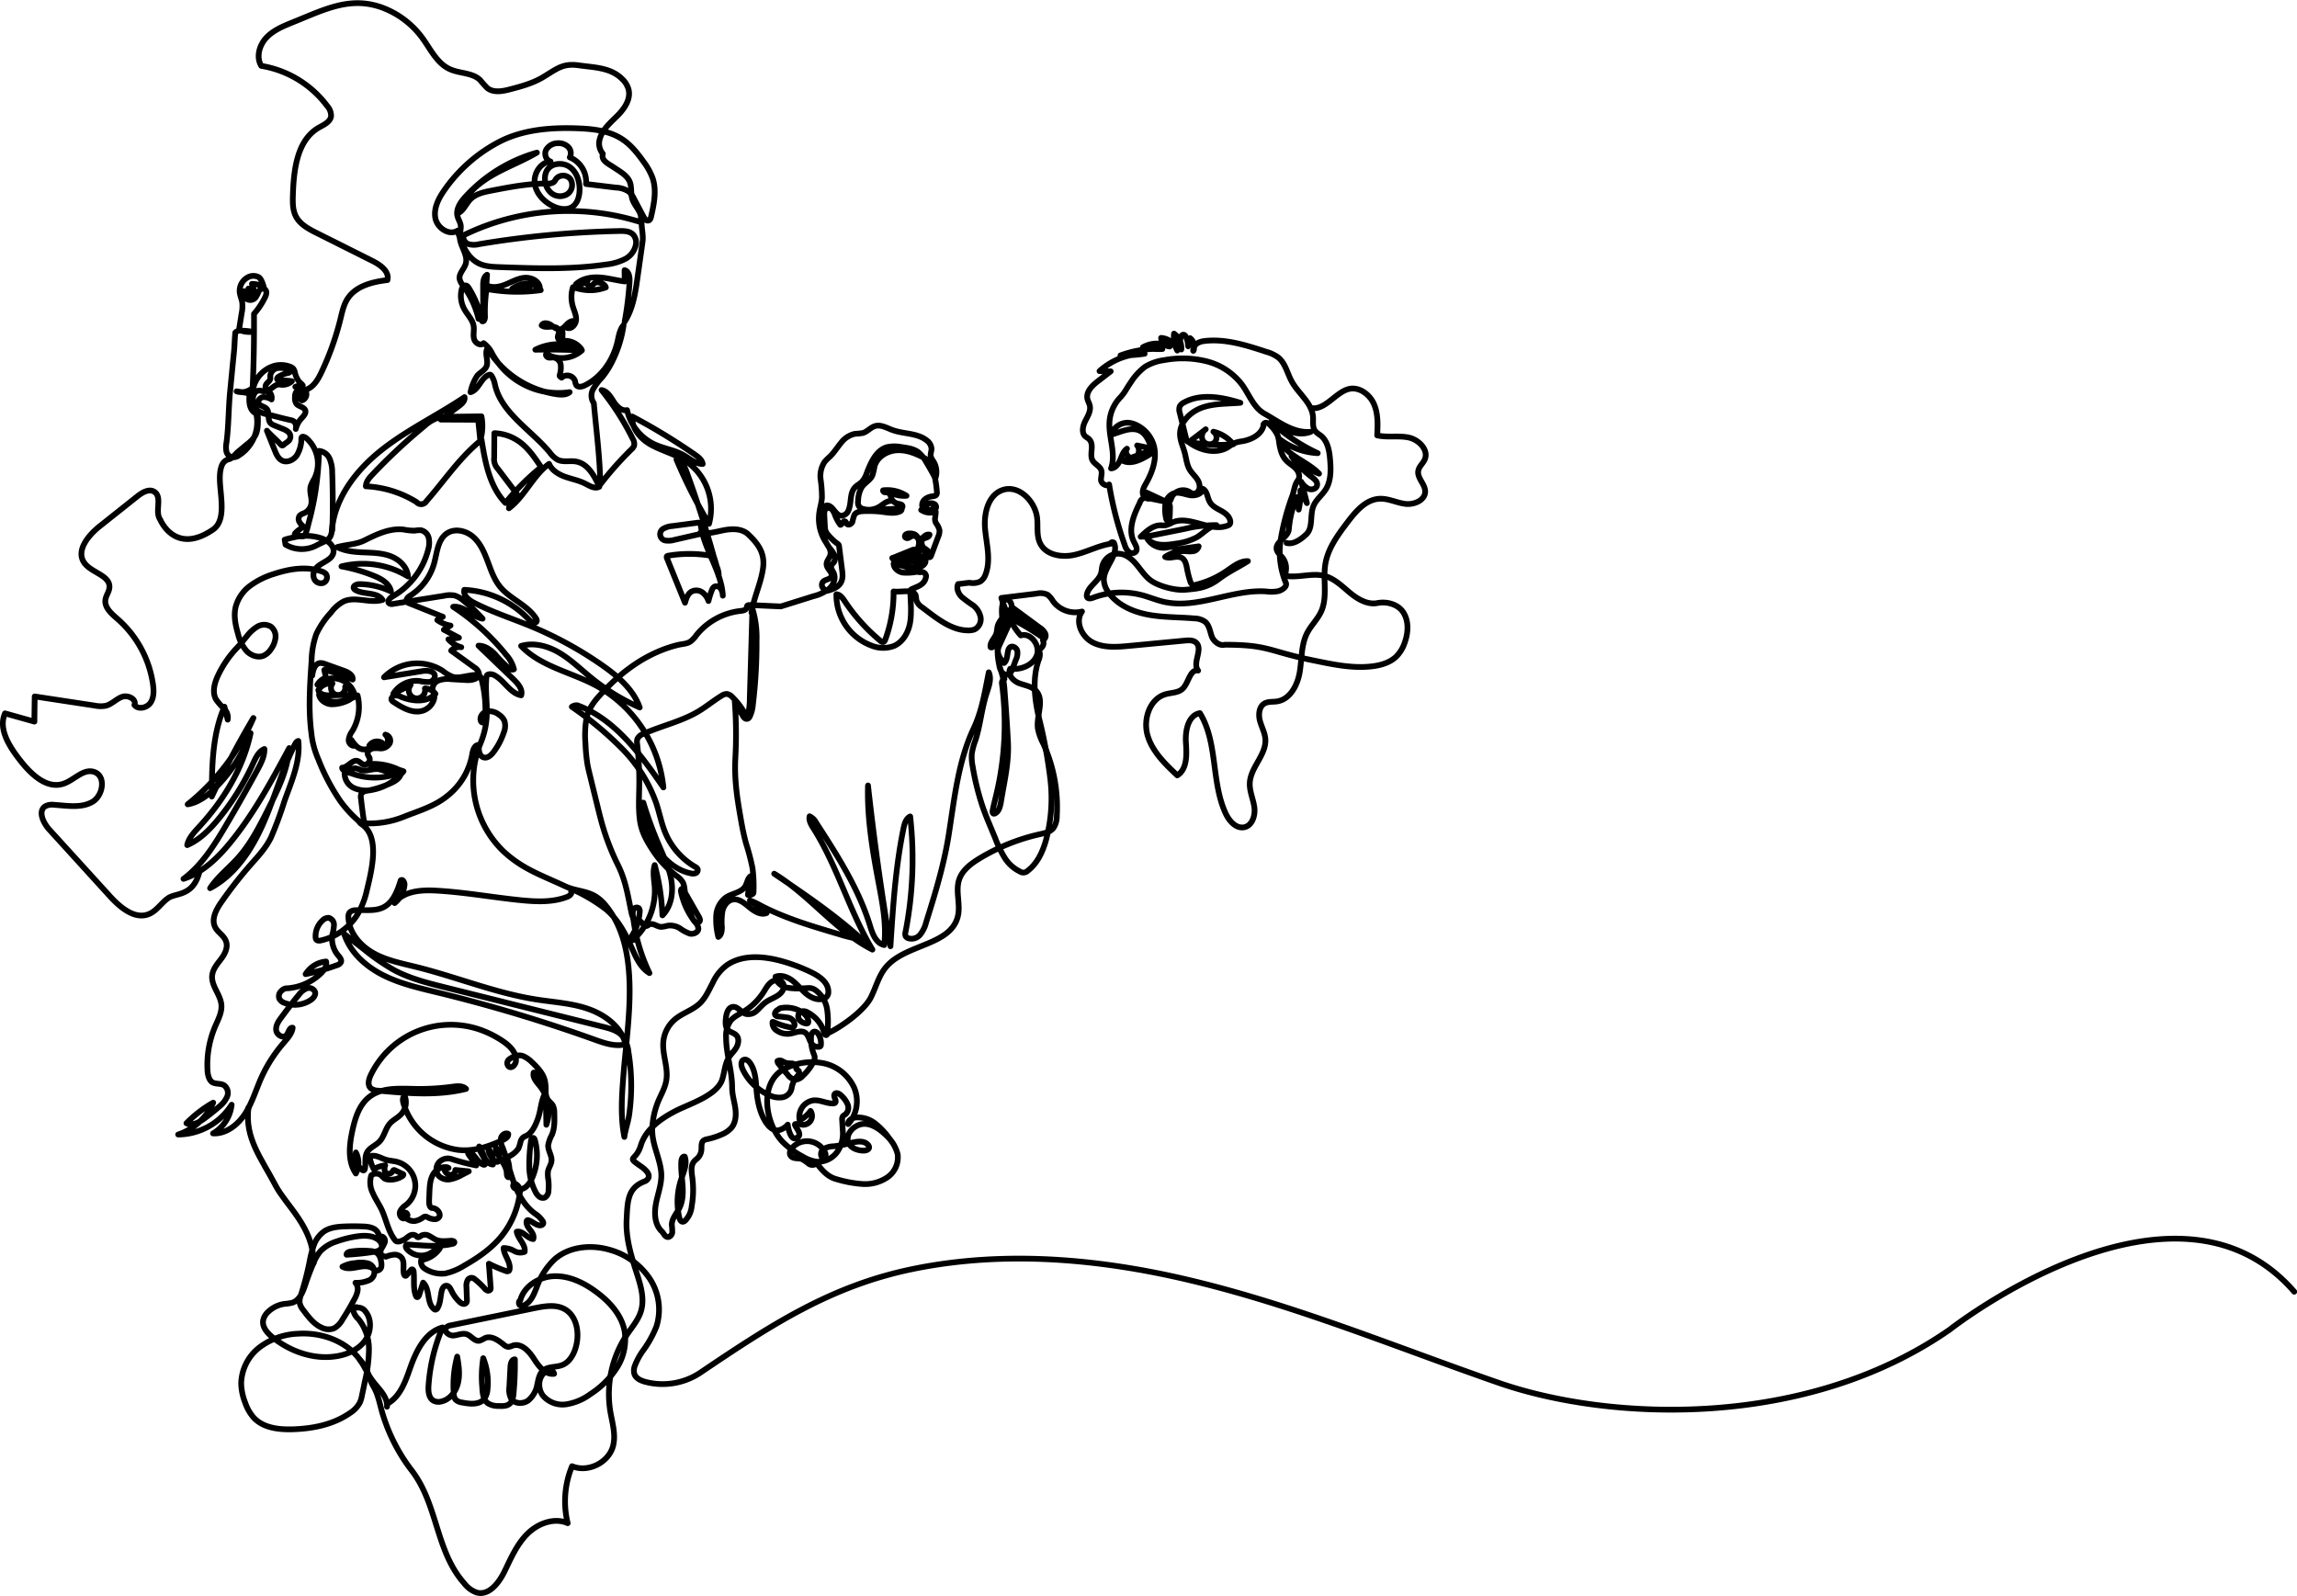 <svg xmlns="http://www.w3.org/2000/svg" viewBox="0 0 800.88 556.43"><defs><style>.cls-1{fill:none;stroke:#000;stroke-linecap:round;stroke-linejoin:round;stroke-width:2px;}</style></defs><title>storytellingAsset 20</title><g id="Layer_2" data-name="Layer 2"><g id="Layer_1-2" data-name="Layer 1"><path class="cls-1" d="M106.44,135.93c2.73-.72,4.36-3.46,5.57-6a97.56,97.56,0,0,0,6.7-18.74c.6-2.45,1.13-5,2.51-7.09,2.88-4.41,8.63-5.84,13.86-6.45.78-2.94-2.42-5.27-5.14-6.63l-19.46-9.75c-2.83-1.42-5.84-3-7.3-5.81-1.2-2.31-1.14-5-1.05-7.64.29-8.69,1.44-18.88,8.94-23.28,1.78-1,4.07-2,4.36-4a5.12,5.12,0,0,0-1.33-3.57,36,36,0,0,0-23-14c-1.87-3.07-.68-7.25,1.79-9.86s5.91-4,9.24-5.36c11.28-4.51,20.68-9.66,32.64-4.5a30.59,30.59,0,0,1,12.5,10c2.9,4,5.13,8.86,9.6,10.88,3.45,1.56,7.87,1.16,10.57,3.82a35.73,35.73,0,0,0,2.46,2.75c2.21,1.76,5.43,1.12,8.16.38,3.87-1,7.79-2.1,11.23-4.15,4.89-2.92,6.91-4.95,12.52-4.15,5.39.78,11.15.7,15.25,4.89a7.79,7.79,0,0,1,2.11,3.56c.8,3.33-1.4,6.6-3.79,9s-5.22,4.74-6.19,8a5.59,5.59,0,0,0,1,5.38C209.51,56,212,57,214.1,58.42s4.65,2.74,5.54,5.15c.69,1.88.21,4,.85,5.92.87,2.6,3.8,4.9,2.78,7.45"/><path class="cls-1" d="M69.56,303.83c-2.12,8.73-8.12,7.4-10.86,9.26-2.41,1.64-4,4.41-6.68,5.56-4.94,2.13-10.1-2.23-13.72-6.21L17.23,289.29c-2.15-2.36-4.12-6.51-1.42-8.2a5.22,5.22,0,0,1,3.11-.48c4.45.29,9.24,1.2,13.16-.95s5-9.15.71-10.54c-3.74-1.22-6.95,2.9-10.68,4.14-6,2-11.62-3.62-15.46-8.65C3.1,260-.63,254.05,1.75,248.72L12,251.59c0-2.92.07-5.85.1-8.77L33,246a10,10,0,0,0,3.85.07c2.12-.52,3.67-2.36,5.72-3.11s5.13.83,4.3,2.84c1.37,1.71,4.36,1,5.59-.77s1.19-4.18.89-6.34A37.29,37.29,0,0,0,41,215.82c-2.1-1.82-4.64-4-4.25-6.73.22-1.47,1.28-2.73,1.4-4.21.36-4.35-6.47-5.15-8.87-8.8-2.81-4.26,1.59-9.51,5.58-12.68l13-10.33c1.75-1.39,4.18-2.82,6-1.57,2.84,1.92,0,6.85,2,9.66,0,0,5.1,12.55,18.37,3.51,5.38-3.67,1.91-13.87,2.48-19.43a9.7,9.7,0,0,1,.7-3.12,3.44,3.44,0,0,1,2.37-2c1.25-.22,2.19-1.76,3.17-2.57s2.09-1.75,3.14-2.62A11.55,11.55,0,0,0,88.93,152c1-1.78,1-4,1-6a2.55,2.55,0,0,0-.26-1.32,3.93,3.93,0,0,0-1.06-.92c-1.87-1.46-1.81-4.25-1.58-6.61l-4.53-.71a5.52,5.52,0,0,0,5.58-1.25c.41-8.6.53-17.15.48-25.75a25.37,25.37,0,0,0,3.76-5.61,3.87,3.87,0,0,0,.56-1.79,1.45,1.45,0,0,0-1-1.43,1.74,1.74,0,0,0-1.71,1.08,11.67,11.67,0,0,1-1,1.94A2.37,2.37,0,0,1,85,101.51a13,13,0,0,1,2.6,2.74,19.79,19.79,0,0,1-1-3.63,8.42,8.42,0,0,1,2.57,2.54c-.44-1.4-.89-2.79-1.33-4.18A7.42,7.42,0,0,1,92,100.2l-.15-.51C91.52,98.61,91,97,90,96.54a4,4,0,0,0-3.29,0,5.35,5.35,0,0,0-3.13,5.37c.13,1.19.67,2.31.87,3.5a12.25,12.25,0,0,1-.21,3.91l-.9,5.67a8.64,8.64,0,0,0,4.61.68,22.33,22.33,0,0,0-3.91-.38,2.45,2.45,0,0,0-2,.66c-.24,2.4-.23,4.45-.47,6.85-.12,1.17-.23,2.33-.35,3.5l-1,10.3c-.57,5.81-.48,11.89-1.25,17.67a8.35,8.35,0,0,0-.06,3,2.77,2.77,0,0,0,1.91,2.16,3.57,3.57,0,0,0,2.5-.68,13.7,13.7,0,0,0,6.27-13c-.32-2.74-1.49-5.36-1.54-8.12a10.5,10.5,0,0,1,7.56-10.07,8.94,8.94,0,0,1,5.62.32,2.58,2.58,0,0,1,1.06.71,3.47,3.47,0,0,1,.55,1.41,9.19,9.19,0,0,0,1,2.43,3.88,3.88,0,0,0,1,1.14c.1.09.8.82.73.86-.39.22-.67,0-1.22.12a3.78,3.78,0,0,0-1.38.32,4.12,4.12,0,0,1,3.58,1.43,2.29,2.29,0,0,1-1.25,3.3c-1.29-.3.26-2.63-.75-3.23a1.11,1.11,0,0,0-1.41.5,3.15,3.15,0,0,0-.29,1.61,3.54,3.54,0,0,0,.51,2.32c.83,1,2.7,1.06,3.1,2.32.32,1-.65,2-1.39,2.8a8.36,8.36,0,0,0-1.94,3.64,2.93,2.93,0,0,0-.59-2.6,3,3,0,0,0-1.27-.5c-1.86-.41-3.71-.88-5.54-1.37s-4-.73-5.66-1.75a4.72,4.72,0,0,1-1.89-4,4,4,0,0,1,.53-2.17,2,2,0,0,1,1.9-1c.76.09,1.78.6,2.11-.09-.17-.93-.32-1.63.29-2.36.44-.52,1.06-.95,1.22-1.61a7.47,7.47,0,0,0,0-1.16,3.14,3.14,0,0,1,2.8-2.65,9.16,9.16,0,0,1,3.84.56.5.5,0,0,1,.29.71c-.16.34-.56.43-.88.51a10,10,0,0,0-3.08,1.22,1.38,1.38,0,0,0-.48.45c-.41.69.43.93.94.93a21.65,21.65,0,0,1,4.11.23,4.85,4.85,0,0,1-4,1.2c-1-.27-2,.4-2.76,1-.43.33-.88.63-1.29,1-.19.16-.46.3-.32.5s.52.17.68.32a1.84,1.84,0,0,1,.45.68,2.78,2.78,0,0,1,.15,1.66,5.12,5.12,0,0,0-2.93-.82c-1,.13-2,1.21-1.59,2.16s2,1.08,2.76,1.89c1.24,1.25.21,3.66,1.38,5a3.79,3.79,0,0,0,1.42.85l2.73,1.12a6.35,6.35,0,0,1,2.19,1.25,2.15,2.15,0,0,1-.33,3.28c-.43.35-.91.63-1.32,1a1.53,1.53,0,0,1-.36.28c-.32.15-.58-.1-.78-.32-1.53-1.66-3.27-3.1-4.79-4.79.91,2.28,1.82,4.57,2.74,6.85.54,1.37,1.19,2.85,2.49,3.53,1.77.91,4-.11,5.17-1.74a11.42,11.42,0,0,0,1.6-5c.05-.38-.11-1.1.17-1.4a.59.59,0,0,1,.5-.15,2.36,2.36,0,0,1,1.17.58A11.82,11.82,0,0,1,109.55,167a12.58,12.58,0,0,0-1.25,2.62c-.49,2,.6,4.08.24,6.09a4.39,4.39,0,0,1-2.48,3.19,4.75,4.75,0,0,0-1.51.8,2,2,0,0,0-.18,2.24,5.93,5.93,0,0,0,1.57,1.78c-.18-.16-1.65,1-1.83,1.13a6.65,6.65,0,0,0-1.21,1.1c-.21.27-.11.51.19.63a4.18,4.18,0,0,0,1.2.23c.56.05,1.29.36,1.8,0a1.3,1.3,0,0,0,.37-.52,24.05,24.05,0,0,0,1.06-3.57c.35-1.29.68-2.6,1-3.9.61-2.62,1.13-5.26,1.54-7.92a.22.22,0,0,1,0-.08,105.3,105.3,0,0,0,1.16-13.61,4.51,4.51,0,0,1,3.7,2.72,11.93,11.93,0,0,1,.9,4.71c.21,4.95.33,15.25,0,20.19"/><path class="cls-1" d="M109.35,440.36c0-12.54-9.57-19.95-13.29-27.08-5-9.53-10.78-16.44-9.43-27.09"/><path class="cls-1" d="M125.52,474.19c3.12,3.19,2.41,5.39,4.7,9.23,1.41,2.37,2,5.15,2.7,7.82a61.84,61.84,0,0,0,10.62,21.43c9.15,11.89,8.32,28.11,18.29,39.33a9.45,9.45,0,0,0,4.42,3.26c4.32,1.12,7.8-3.51,9.74-7.54,2.22-4.6,4.32-9.42,7.95-13s9.3-5.72,14-3.65a32,32,0,0,1,1.51-19.87c5.57,2.34,12.82-1.26,14.32-7.11,1-4-.32-8.1-1-12.14a37.34,37.34,0,0,1,5.86-26.68c1.78-2.62,3.93-5.09,4.85-8.12,1.27-4.18,0-8.65-1.33-12.81-2-6.19-4-12.53-3.68-19s.29-11.22,6.38-13.48c0,0,3.84-1.6-1.43-5.24s-1.72-1.54,0-7.23,7.07-9.48,12.38-12.17c4.71-2.4,14.15-5.25,16-10.82.82-2.54.9-5.36,2.29-7.64.78-1.29,2-2.32,2.7-3.62s1-3.13-.08-4.21c-.78-.81-2.05-1-2.85-1.77-1-1-.94-2.67-.78-4.11.18-1.7.78-3.83,2.47-4s2.85,1.94,4.53,2.47a4.19,4.19,0,0,0,3.77-1.14c1-.89,1.86-2,3-2.85,2.13-1.6,5.35-2.17,6.26-4.68a2.51,2.51,0,0,0,0-1.77c-.58-1.45-2.71-1.63-4-.79s-2.06,2.31-2.89,3.63a21.21,21.21,0,0,1-6.87,6.72c-1.63,1-3.46,1.79-4.64,3.29a9,9,0,0,0-1.55,5.66c0,6.05,2.11,11.55,2.11,17.6,0,2.39.74,4.71,1.09,7.07s.22,5-1.26,6.85a9.29,9.29,0,0,1-3.66,2.52,25,25,0,0,1-4.86,1.55,3,3,0,0,0-1.25.46c-.94.71-.68,2.14-.78,3.31a4.6,4.6,0,0,1-1.3,2.81c-.4.4-.87.72-1.23,1.15-1.25,1.48-.9,3.67-.64,5.59a33.34,33.34,0,0,1-.21,10.07,8.26,8.26,0,0,1-2.27,5,1.41,1.41,0,0,1-.85.4c-.69,0-1.06-.82-1.21-1.49a24.65,24.65,0,0,1,.64-13.22c.87-2.61,2.19-5.38,1.27-8-.73-.17-1.13.8-1.19,1.54-.41,5.53,1.79,11.46-.69,16.41-1,1.92-2.61,3.64-2.64,5.78a21.09,21.09,0,0,1,.16,2.74c-.13.9-1,1.82-1.86,1.51s-1.09-1.23-1.81-1.93c-2.6-2.5-2.66-6.63-1.92-10.15s2.1-7,1.72-10.61c-.56-5.26-3.37-9.86-3.09-15.32a28.18,28.18,0,0,1,2.22-9.61c1-2.26,2.23-4.44,2.65-6.86.8-4.56-1.5-9.18-1-13.79a11.64,11.64,0,0,1,3.91-7.46c2.69-2.32,6.37-3.31,8.91-5.79,2-2,3.12-4.68,4.45-7.18a15.48,15.48,0,0,1,4.95-6.1c5.36-3.64,12.52-3.1,18.76-1.42a61,61,0,0,1,10.63,4c2.84,1.38,5.94,3.58,5.9,6.74a2.4,2.4,0,0,1-2.18,2.57c-2.07.4-4.17-.67-5.77-2.05s-2.9-3.09-4.58-4.38-3.93-2.11-5.91-1.36c.22,1.89,2,3.27,3.83,3.76a22,22,0,0,0,5.68.27c1.91,0,2.73-.45,4.34.56A10.3,10.3,0,0,1,288.4,352a30.72,30.72,0,0,1,0,8.35.7.7,0,0,1-.17.47c-.35.29-.75-.28-.87-.71a11.4,11.4,0,0,0-5.76-7.12,2.76,2.76,0,0,0-2.4-.3,2,2,0,0,0-.64,2.64,3.32,3.32,0,0,0,2.52,1.5.76.76,0,0,0,.61-.12.73.73,0,0,0,.15-.48c0-1.53-1.22-2.78-2.53-3.55a10.21,10.21,0,0,0-6.55-1.29c-1,.13-.87.22-1.67.73-.61.39-1.18,1.18-.78,1.78a1.43,1.43,0,0,0,1,.5,34.26,34.26,0,0,1,3.51.4,2.75,2.75,0,0,1,2.22,2.42,1.08,1.08,0,0,1-.42.89,1.45,1.45,0,0,1-1,.1,26.2,26.2,0,0,1-5.76-1.81c-.37-.15-.11-.11-.5-.1a3.12,3.12,0,0,0,1.56,3.06,6.49,6.49,0,0,0,4.79,1c1.68-.31,3.51-1.25,4.95-.35s1.45,3.1,2.69,4.27a2.74,2.74,0,0,0,2.22.69.77.77,0,0,0,.52-.24.8.8,0,0,0,.13-.43,5.83,5.83,0,0,0-.87-3.71,1.63,1.63,0,0,0-1.31-.92c-.87,0-1.22,1.13-1.26,2a14.41,14.41,0,0,0,1.08,6.12c.58,1.4-.21,2.46-1,3.77A17,17,0,0,1,280,375a4,4,0,0,1-2.62,1.45,4.1,4.1,0,0,1-2.73-1.74q-1.59-1.83-3.11-3.72a1.53,1.53,0,0,1-.46-1.07,1.73,1.73,0,0,1,1.58,0,11.3,11.3,0,0,0,1.5.7,17.68,17.68,0,0,0,2.06.15c.69.11,1.42.6,1.4,1.29a1.58,1.58,0,0,0,0,.53c.1.34.53.44.78.69a1.06,1.06,0,0,1,.12,1.16,4.15,4.15,0,0,1-.72,1,8.17,8.17,0,0,0-1.82,4.15,4,4,0,0,1-3.21,3,7.61,7.61,0,0,1-4.43-.7,18.36,18.36,0,0,1-9.46-9.23c-.5-1.1-.67-2.77.47-3.17.84-.3,1.68.41,2.19,1.14,1.92,2.77,2,6.37,2.25,9.73.35,3.83,1.17,7.73,3.28,11,1,1.47,2.44,2.88,4.19,2.75a5.88,5.88,0,0,0,3.4-2c0,.76.93,5.09,2.5,4.8,3.86-.87-.85-4.71.14-5a7.61,7.61,0,0,1,2.49.24,3.1,3.1,0,0,0,2.81-4.82,10.3,10.3,0,0,1-3.79,3.24,5.78,5.78,0,0,1,5-6.94c2.24-.12,4.38,1.11,6.62,1.09a1.21,1.21,0,0,0,.68-.17c.88-.63-.66-2.08-.15-3s1.8-.2,2.48.53a9,9,0,0,1,2.12,3,3.08,3.08,0,0,1-.76,3.41c-.35.27-.8.45-1,.83a2,2,0,0,0-.17,1.16c.07,1.2.13,2.4.2,3.6a11.14,11.14,0,0,1-1.89,7.49,8.25,8.25,0,0,1-7.08,3.48,12.53,12.53,0,0,1-4.93-1.78,29.11,29.11,0,0,1-7.12-5.22c-6.19-6.51-8.35-21.08,1.08-25.57a20.63,20.63,0,0,1,13.43-1.73,15.17,15.17,0,0,1,10.41,8.3,12,12,0,0,1-2,12.87c-.14-1.29,1.35-2.15,2.65-2.3a9.8,9.8,0,0,1,6.84,2.14,25.65,25.65,0,0,1,5,5.37,13.27,13.27,0,0,1,2.75,5.25,8.44,8.44,0,0,1-3.52,8.06,13.89,13.89,0,0,1-8.8,2.36,41.16,41.16,0,0,1-9.1-1.71c-3-.79-5.15-3.25-6.93-5.74-.3.94-1.68,1-2.53.49a17.24,17.24,0,0,0-2.42-1.69c-1.29-.48-3,0-3.89-1.06s-.11-2.43.79-3.28a6.94,6.94,0,0,1,11,1.87,1.9,1.9,0,0,1,.24,1.47c-.19.48-.89.75-1.23.37a2.18,2.18,0,0,1,.74-3,7.11,7.11,0,0,1,3.33-.86,36.22,36.22,0,0,0,5.37-1c2.26-.59,5.06-1.27,6.61.48a1.41,1.41,0,0,1,.4.85c0,.87-1.13,1.21-2,1.19-2.21-.05-4.71-1-5.34-3.16-.58-2,.77-4.09,2.53-5.19,3.13-2,7.06-1.09,12,4.28"/><path class="cls-1" d="M457.62,142.31c4.49.46,8.14-5.45,12.5-6.64,3.6-1,7.37,1.73,8.89,5.13s1.36,7.3,1.16,11c3.56.83,7.34,0,10.92.73s7.13,4.35,5.66,7.69c-.61,1.38-1.95,2.4-2.24,3.87-.5,2.53,2.33,4.62,2.39,7.2.07,3.09-3.81,4.77-6.89,4.39s-6-1.95-9.07-1.78c-4.76.26-8.26,4.41-11.14,8.21-3.35,4.42-6.8,9.08-7.7,14.56s.85,11.47-1.46,16.54c-1.24,2.71-3.5,4.82-4.87,7.46-2.13,4.13-1.84,9-2.6,13.63s-3.4,9.62-8,10.26c-1.39.2-2.89,0-4.14.63-2,1-2.33,3.79-1.77,6s1.74,4.19,1.92,6.42c.44,5.46-5.11,9.82-5.42,15.29-.17,2.9,1.18,5.66,1.58,8.53s-.72,6.47-3.56,7-5.2-2.18-6.42-4.79c-5.14-11-2.66-24.68-9-35-4.09.73-5.15,6.1-4.88,10.25s.52,9.23-3,11.45c-4.26-4-8.68-8.27-10.34-13.86s.65-12.82,6.26-14.43c2-.58,4.4-.46,5.92-1.91,2.16-2,2.5-6.87,5.42-6.34-2.14-2.65,1.82-7.44-.7-9.74-1-.91-2.52-.84-3.86-.72L393.6,225.2c-4.28.4-8.84.75-12.66-1.24s-6.22-7.27-3.68-10.75a9.69,9.69,0,0,1-10.09-3.57,8.21,8.21,0,0,0-1.9-2.27,5.72,5.72,0,0,0-3.8-.41l-12.33,1.51c1.48,4.59,3.53,9.49,6.75,13.07,3.56-1.09,6.91,3.56,5.59,7s-5.57,5.09-9.26,4.62c-1,1.94.93,4.18,3,5s4.41,1.08,5.94,2.65c3.17,3.25.12,8.66.7,13.16a18.83,18.83,0,0,0,1.9,5.29,53.25,53.25,0,0,1,4.71,25.31,7.11,7.11,0,0,1-1.23,4.18c-1.11,1.33-2.95,1.72-4.64,2.09a70.53,70.53,0,0,0-21,8.41c-3,1.82-6.07,4.09-7.18,7.43-1.35,4.07.55,8.61-.45,12.78-2.48,10.33-18.45,9.61-25.16,17.85-2.48,3-3.41,7-5.21,10.53-2.38,4.6-10.4,10.35-15.12,12.47"/><path class="cls-1" d="M350.2,236.75a1.49,1.49,0,0,0-.87,1.51,106,106,0,0,1-2,39c-.42,1.77-.89,3.53-1.23,5.32-.08.43-.06,1,.36,1.11a.72.72,0,0,0,.51-.1c1.33-.68,1.72-2.36,2-3.84,1.16-7.24,2.87-13.85,2.47-21.18q-.48-8.87-1.18-17.71a33,33,0,0,0-.67-5c-.34-1.38-.87-2.71-1.21-4.09a23.67,23.67,0,0,1-.25-8.88,15.42,15.42,0,0,1,2.08-6.58c.82-1.25,2-2.33,2.41-3.75s-.19-3.37-1.67-3.53a1,1,0,0,0-.75.18,1.22,1.22,0,0,0-.3.47c-1.13,2.63-.21,5.67-.5,8.52-.19,2-1,3.86-1.32,5.83a22.72,22.72,0,0,0,.31,7.75,5.93,5.93,0,0,0,.8,2.41,2.11,2.11,0,0,0,2.19,1c.93-.27,1.39-1.29,1.73-2.21l1.11-3a5.07,5.07,0,0,0,.45-3.16c-.31-1-1.65-1.81-2.51-1.14a2.05,2.05,0,0,0-.66,1.19c-.38,1.49-.26,3.28-1.41,4.29-1.25-1.31-2.4-3-2.11-4.8a6.81,6.81,0,0,1,.6-1.67c1.08-2.36,2.15-4.73,3.23-7.09.29-.64.72-1.37,1.42-1.4a1.86,1.86,0,0,1,.93.3,82.34,82.34,0,0,1,8.67,5.26,3,3,0,0,0-1.53-2.1c-.76-.48-1.62-.77-2.41-1.18a12.88,12.88,0,0,1-3.59-3,3.1,3.1,0,0,0-1.38-1.09c-1.13-.32-2.16.71-2.84,1.67a31.84,31.84,0,0,0-4.27,8.45c-.23.67-.83,1.52-1.43,1.14-.32-1.66,1.34-3,1.93-4.56.37-1,.3-2.14.64-3.16a8.24,8.24,0,0,1,2-2.9l2.57-2.8a.7.7,0,0,1,.5-.3.75.75,0,0,1,.36.17l9.21,6.79a5,5,0,0,1,1.84,2,1.72,1.72,0,0,1-.82,2.29,2.29,2.29,0,0,1-.48,2.65,2.39,2.39,0,0,0-.64.67,2.42,2.42,0,0,0,.07,1.3,5.2,5.2,0,0,1-.45,2.41c-2.19,6.4-1.41,13.4.11,20a169.06,169.06,0,0,1,4,21.48,56.24,56.24,0,0,1-1.64,21.66c-1.17,3.9-3,7.79-6.27,10.26a2.13,2.13,0,0,1-2.64.28,13,13,0,0,1-5.44-4.93,40.23,40.23,0,0,1-3.23-6.71c-1.67-4.13-3.41-7.91-4.77-12.16a91.29,91.29,0,0,1-3.11-12.94,16.48,16.48,0,0,1-.29-4.37,24,24,0,0,1,1.29-4.74c1.7-5.32,2.15-11,3.87-16.3.77-2.4,1.8-5,.76-7.33-1.37,6.74-2.33,13.27-5.25,19.5-5.5,11.72-6.72,24.58-8.75,37.37-1.64,10.29-4.7,20.3-7.83,30.24a11.4,11.4,0,0,1-2.06,4.31,3.88,3.88,0,0,1-4.32,1.24,1.67,1.67,0,0,1-.76-.63,2.25,2.25,0,0,1-.05-1.54,132.84,132.84,0,0,0,1.62-40.24c-1.48.72-2,2.54-2.33,4.15-2.78,13.51-3.67,27.33-4.55,41.1q-4.71-27.92-7.83-56.05c-.33,11.32,1.56,22.58,3.66,33.72,1.37,7.23,2.83,14.59,2,21.91-2.93-.61-4.14-4-5-6.89-4-12.91-11.39-24.42-18.74-35.75a5,5,0,0,0-2.28-2.25c-.34,1.51.56,3,1.39,4.28,8.37,13.24,12.45,28.79,20.51,42.21-12.89-6.56-21.88-19-34.25-26.47,10.6,7.17,21.24,14.38,30.68,23a60,60,0,0,1-8.37-2c-9.19-2.71-18.44-5.44-26.93-9.86a30.8,30.8,0,0,0-3.85-1.83l5.84,4.4c-2.05.85-4.29-.6-6-2s-3.65-3.1-5.84-2.69c-1.84.34-3.13,2.13-3.56,4a23,23,0,0,0-.2,5.63c0,1.26-.16,2.74-1.25,3.39a25.2,25.2,0,0,1-.73-7.42,8.54,8.54,0,0,1,3.44-6.38c2.23-1.46,5.49-1.64,6.76-4,.72-1.34.92-3.42,2.43-3.59a21.26,21.26,0,0,0-1.55,6.76c.7.12,1.9-.17,1.92-.87a47.84,47.84,0,0,0-.36-8.55A80.35,80.35,0,0,0,260.1,294c-.86-3.15-1.46-6.36-2-9.57-1.22-6.95-2.08-13.18-1.7-20.22a153.54,153.54,0,0,0-.21-19.66q1.32,2.5,2.76,4.95c.33.56.79,1.19,1.44,1.14s.87-.51,1.11-1a11.76,11.76,0,0,0,1-3.89,177.07,177.07,0,0,0,1.29-22.32,34.42,34.42,0,0,0-1.45-11.22q-.45,15.58-.91,31.17a26.3,26.3,0,0,1-.61,5.81,4.18,4.18,0,0,1-1.7-1.41,24.58,24.58,0,0,0-3.71-4.67,3.41,3.41,0,0,0-2-1.17,3.45,3.45,0,0,0-1.85.65c-2.72,1.65-5.18,3.7-7.9,5.35-6,3.6-12.93,5.08-19.29,7.91a3.58,3.58,0,0,0-2.16,1.82,3.76,3.76,0,0,0-.06,1.67,113.22,113.22,0,0,1,.73,14.5c-.05,4.09-.32,8.19.24,12.24s2.5,7.42,4.78,10.81a36.54,36.54,0,0,0,7.86,8.41,7.67,7.67,0,0,1,2.36,2.42,7.35,7.35,0,0,1,.57,2.36,40.52,40.52,0,0,0,2.69,9.91,3.18,3.18,0,0,0,1,1.45,1.12,1.12,0,0,0,1.56-.21c.29-.49,0-1.1-.28-1.59l-5.34-9.37a.72.72,0,0,0-.37-.38c-.45-.12-.61.58-.52,1a25.59,25.59,0,0,0,5,10.7,3.51,3.51,0,0,1,1.07,2.21c-.07,1.32-1.75,2-3,1.72a13.91,13.91,0,0,1-3.49-1.88,6.39,6.39,0,0,0-4.32-.88,8.72,8.72,0,0,1-2.24.4c-1.42-.1-2.8-1.47-4.07-.83-.33.16-.61.46-1,.52-1,.16-1.4-1.36-2.34-1.71a7.86,7.86,0,0,0-1-.15c-1.21-.27-1.67-1.74-1.92-3-1.22-5.85-2-11.07-4.68-16.43a83.92,83.92,0,0,1-5.52-14.29c-.56-2-1.06-4-1.55-6q-1.34-5.43-2.66-10.85c-.33-1.34-.66-2.68-.9-4a58.92,58.92,0,0,1-.67-7,34.79,34.79,0,0,1,.35-9c.95-4.41,4.06-7.44,7.09-10.56a60.49,60.49,0,0,1,11.09-9.09,48.69,48.69,0,0,1,9-4.47,42.15,42.15,0,0,1,4.8-1.46c1.46-.35,3-.31,4.28-1.18a10.48,10.48,0,0,0,2.14-2.31A23,23,0,0,1,258.24,213c.88-.09,2-.33,2.14-1.21a2,2,0,0,1,.09-.5c.16-.31.58-.34.93-.33,3.65.13,7.22.34,10.87.47l11.38-3.57a14.38,14.38,0,0,0,5.47-2.62c1.52-1.36,2.41-3.64,1.55-5.48-.41-.87-1.19-1.79-.79-2.67a6.57,6.57,0,0,1,.84-1,2.76,2.76,0,0,0,.06-2.87,18.28,18.28,0,0,0-1.76-2.45c-2.11-2.9-2.46-6.68-2.74-10.26a6.74,6.74,0,0,1,.13-2.61,2.3,2.3,0,0,1,1.84-1.66c2.15-.17,2.93,3.44,5.08,3.58a2.83,2.83,0,0,0,2.52-1.95c1.09-2.55.34-5.86,2.21-7.9.71-.78,1.71-1.25,2.46-2a8.52,8.52,0,0,0,1.67-3c1.46-3.7,3.24-7.94,7.05-9.07a12.76,12.76,0,0,1,5.26,0c2,.27,4.09.58,5.7,1.78a11.26,11.26,0,0,1,2.64,3.25c1.17,1.91,2.27,3.87,3.29,5.86a7,7,0,0,0-.69-5.95,5.57,5.57,0,0,1-.92-1.71c-.18-.9.28-1.81.26-2.74a4,4,0,0,0-1.7-2.87c-3.29-2.59-8-2.16-11.92-3.59-2-.73-4.07-2-6.1-1.36-1.55.47-2.64,1.94-4.2,2.39a21.13,21.13,0,0,1-2.77.29,8.31,8.31,0,0,0-4.89,3.2c-1.28,1.52-2.32,3.25-3.74,4.65a19.84,19.84,0,0,0-1.95,1.94,8.94,8.94,0,0,0-1.38,6.15,44.6,44.6,0,0,1,.45,6.42c-.14,1.75-.69,3.45-.93,5.19a15,15,0,0,0,2.14,10c.91,1.45,2.13,3,1.72,4.66-.3,1.21-1.44,2.21-1.3,3.45.17,1.54,2.3,2.76,1.62,4.15-.49,1-2,.92-2.82,1.72a1.68,1.68,0,0,0-.25,1.95c.35.61,1.22,1.41,1.89,1.21,1.71-.51,3.56-1.18,4.47-2.72s.65-3.2.44-4.84l-1-7.9a1.1,1.1,0,0,0-.61-.94,18.55,18.55,0,0,1-3.12-2.95,4.76,4.76,0,0,1-1-1.55,5.24,5.24,0,0,1-.22-1.53c-.07-1.28-.14-2.57-.2-3.85-.05-.9,0-2,.8-2.43a1.7,1.7,0,0,1,2,.55,6.46,6.46,0,0,1,1,2A14.26,14.26,0,0,0,293,183c.71-.11.93-1.46,1.61-1.23.36.11.42.59.66.88.54.63,1.63.05,1.94-.72a16.71,16.71,0,0,1,.67-2.38c.67-1.13,2.21-1.32,3.52-1.35a41.55,41.55,0,0,1,5.8.21c2.26.28,4.67.82,6.72-.16.37-.18.68-.81.28-.9-1-.24-2,.56-3,.66a4.26,4.26,0,0,1-1-.06l-3.31-.43a45.93,45.93,0,0,0,7-.34,1,1,0,0,0,.72-.3.68.68,0,0,0-.27-.9,2.48,2.48,0,0,0-1-.3,3.54,3.54,0,0,1-2.18-1.25A2.12,2.12,0,0,1,311,172a10.39,10.39,0,0,0,5.07.85,12.42,12.42,0,0,0-8.16-1.9c-.08.3.21.6.52.68s.64,0,.95.11c1.15.26,1.41,1.75,1.42,2.92-1.62-.13-2.9,1.25-4.3,2.08a7.05,7.05,0,0,1-5.46.73,2.6,2.6,0,0,1-1.64-1.07,3.22,3.22,0,0,1-.2-1.9,9.74,9.74,0,0,1,1.27-4.64c1-1.5,2.86-2.37,3.65-4a18.92,18.92,0,0,0,.8-3.28c.89-3.22,4.25-5.31,7.58-5.57s6.6,1,9.55,2.56A6.73,6.73,0,0,1,324,161a6.53,6.53,0,0,1,1.12,2.31,35.41,35.41,0,0,1,1.53,8.16,1.56,1.56,0,0,1-.15,1c-.29.45-.91.51-1.44.58a4.76,4.76,0,0,0-2.52,1,2.59,2.59,0,0,0-1,2.42,5.9,5.9,0,0,1,2.68-1,2.46,2.46,0,0,1,1.54.24,1.2,1.2,0,0,1,.6,1.34.79.79,0,0,1-1.26.35.86.86,0,0,1-.8.77.84.84,0,0,1-.85-.71l-2.27.34a5.68,5.68,0,0,0,5.08.6,14.29,14.29,0,0,1-.2,2,2.85,2.85,0,0,0,.5,2.29,6.23,6.23,0,0,1,1,2.16,4.72,4.72,0,0,1-.45,2.29c-.81,2.18-1.63,4.35-2.44,6.53a1.3,1.3,0,0,1-.22.42c-.39.47-1,0-1.63-.05-3.1-.31-6.22.57-9.33.42l5.86-1.49a2.33,2.33,0,0,0,.93-.39,1,1,0,0,0,.24-1,.62.62,0,0,1-.38-.56,2.11,2.11,0,0,1,.13-.7c.39-1.47,0-3.29-1.34-4A3.85,3.85,0,0,0,317,186a2,2,0,0,0-1.11.29.81.81,0,0,0-.31,1,1,1,0,0,0,1.2.24c.41-.17.76-.48,1.18-.62a1.69,1.69,0,0,1,1.88.56c.13.17.24.38.43.47a.79.79,0,0,0,.48,0,4.68,4.68,0,0,0,1.59-1,2,2,0,0,1,1.76-.54c-.07.61-.74.94-1.33,1.13s-1.26.43-1.43,1a1.89,1.89,0,0,0,0,.75,3,3,0,0,0,.38,1.29c.4.62,1.2.88,1.71,1.42a2.06,2.06,0,0,1,.54,1.74.7.7,0,0,1-.71-.31,10.93,10.93,0,0,0-1.3-1.5,1,1,0,0,0-.79-.38c-.25,0-.44.25-.67.34-.56.21-1.14-.29-1.74-.28a2,2,0,0,0-.76.2l-6.87,2.78c0,.15-.07-.15,0,0,1,1.94,5.22,1.32,7,1.39a8,8,0,0,0,4.53-.72c.28,1-.63,1.92-1.57,2.31a8,8,0,0,1-4.81.17c-1.58-.36-3.11-.95-4.71-1.28,0,1.63,1.58,2.9,3.19,3.19a18.73,18.73,0,0,0,4.89-.27c.42,0,.82.19,1.24.13a1.55,1.55,0,0,1,2,1.3c-.23,3-2.91,3.64-4.7,4.46a2,2,0,0,0-.82.56c.1,3.53.51,7.44,0,10.92s-2.39,7-5.61,8.45a10.83,10.83,0,0,1-7.88-.09,18.82,18.82,0,0,1-12.26-17.91c1.29.08,2.17,1.31,2.89,2.39A63.31,63.31,0,0,0,307,223.46a1.23,1.23,0,0,0,.94.39c.4-.08.61-.52.75-.9a47.46,47.46,0,0,0,2.87-16.73c2,.2,4-.23,5.86,0a2.23,2.23,0,0,1,1.84,1.27,10.41,10.41,0,0,1,.22,1.69,4.7,4.7,0,0,0,2.09,2.6c4.51,3.38,9.8,7.87,15.61,8a6.46,6.46,0,0,0,2.59-.31,4,4,0,0,0,2.13-4.26,6.9,6.9,0,0,0-2.71-4.22,43.62,43.62,0,0,1-3.94-2.92c-1.15-1.16-1.89-3-1.19-4.44,1.85-.15,2.12-.3,4-.45a6,6,0,0,0,3.71-.43,4.9,4.9,0,0,0,1.9-2.61c1.85-5,.26-10.47-.21-15.75s1-11.7,6-13.51c5.69-2.06,11.62,3.91,12.17,9.94.26,2.93-.26,6.06,1.07,8.68,2,4,7.37,4.92,11.71,4s8.34-3.2,12.73-3.89a.75.75,0,0,1,1.23-.38c2,4.18-3.58,8.37-3.5,13a8.15,8.15,0,0,0,1.83,4.6c3.19,4.27,8.46,6.53,13.71,7.5s10.62.82,15.93,1.28a6.71,6.71,0,0,1,3.84,1.18c1.41,1.18,1.67,3.21,2.28,5s2.77,3.52,4.52,3c15.44,0,15.35,2.29,30.47,5.37,6.91,1.41,13.95,3,20.95,2.16,3.1-.37,6.29-1.29,8.51-3.49a12.58,12.58,0,0,0,2.94-5c1.14-3.3,1.36-7.12-.43-10.11s-5.76-4.13-9.18-3.46-6.84-1.34-9.55-3.58-5.31-4.88-8.7-5.83c-4-1.12-8.31.37-12.48.09a1.58,1.58,0,0,1-1-.35c-.38-.41-.25-1.05-.16-1.61a6,6,0,0,0-1.23-4.59c-.72-.9-1.76-1.68-2-2.82-.48-2.81,4-4.12,4.25-7a36.32,36.32,0,0,1,2.75-11.23l.69,4.33a25.55,25.55,0,0,0,.6-6.7l2.26,4.44q-.92-3.75-2-7.46a6.31,6.31,0,0,0,2.6,2.5c1.13.45,2.71,0,2.95-1.24s-.92-2.2-1.91-2.94a32.36,32.36,0,0,1-7-7.2,29.25,29.25,0,0,0,9.6,6.07c-4.33-4.55-11.77-6.33-14-12.21A23.82,23.82,0,0,0,459.44,158a61.7,61.7,0,0,1-16.21-10.9c4.13,2.67,9.18,5.25,13.76,3.46-6.08.5-10.87-3.38-16.19-6.37-3.73-2.11-5.24-6.62-7.76-10.09a22.35,22.35,0,0,0-12.23-8.1,34.66,34.66,0,0,0-14.83-.45,17.08,17.08,0,0,0-6.73,2.32,20.78,20.78,0,0,0-5.07,5.57c-1.38,1.94-1.95,3.42-3.6,5.14a13.64,13.64,0,0,0-3.7,8c-.56,5.59,2.36,11.42.5,16.73,1.54-.06,2.59-1.55,3.2-3s1.09-3,2.36-3.87c-1.1,1.41.72,3.75,2.44,3.25s2.26-3,1.09-4.38l3.76.8c.47.74-.54,1.53-1.37,1.84l-7.36,2.71c2.83,1.34,6.12-.29,8.82-1.88.56-.33,1.18-.73,1.31-1.37a2.36,2.36,0,0,0-.19-1.25c-.82-2.35-1.83-4.94-4.08-6s-4.74-.31-7,.44l-2.94,1a6,6,0,0,1,6.25-4.19,8,8,0,0,1,2.08.56,11.42,11.42,0,0,1,6.64,7.77c1,4.32-.58,8.84-2.76,12.71-.65,1.15-1.38,2.4-1.16,3.7s2,2.32,2.89,1.36a1.92,1.92,0,0,1-1.64-1.79l6.56,3.07a1.68,1.68,0,0,0,1.16.23c.6-.18.79-.91,1-1.48a4.46,4.46,0,0,1,6.1-2.14,5.21,5.21,0,0,0,1.18.64,1.9,1.9,0,0,0,1.6-.32c1.25-.92,1.12-2.88.35-4.23s-2-2.35-2.82-3.68c-1.08-1.79-1.25-4-1.79-6s-1.57-4.12-1.63-6.29c-.12-4.42,3.75-8.07,7.93-9.49s8.72-1.21,13.12-1.59c-6.44-2-13.77-3.36-19.68-.1a3.17,3.17,0,0,0-1.5,1.41,3.62,3.62,0,0,0,.06,2.25l2.28,9.22a1.13,1.13,0,0,0,.36.69c.38.25.87,0,1.23-.3l5.16-3.94a3.06,3.06,0,0,0-.95,4,2.74,2.74,0,0,0,3.92.69,2.46,2.46,0,0,0-.29-3.84,12.59,12.59,0,0,1,6.94,4.38,58.18,58.18,0,0,1-15.64-.83c3.92,3,9.65,4.43,13.85,1.8a19.77,19.77,0,0,1,2.26-1.41,11.1,11.1,0,0,1,2.62-.61c3.2-.55,6.65-2.25,7.43-5.4-.2-.58.42-1.16,1-1.07a2.7,2.7,0,0,1,1.48,1,11,11,0,0,1,2.5,3.57,11.63,11.63,0,0,1,.47,2.29c.33,2.22.86,4.54,2.38,6.2,1,1.11,2.41,1.83,3.45,2.93s1.63,2.89.72,4.09c-1.15,1.52-1.26,3.41-1.87,5.21a83.94,83.94,0,0,0-4.07,15.11,28,28,0,0,0,1.72,15.37c.6,1.32-1.13,2.52-2.53,2.93a12.68,12.68,0,0,1-4.35.12c-12-.78-23.93,6.3-35.67,3.62-2.55-.59-5-1.62-7.5-2.3a28.07,28.07,0,0,0-17.12.87c-.72.27-1.72.49-2.1-.18a1.35,1.35,0,0,1-.09-.91c.53-2.93,4-4.48,4.91-7.32.27-.87.27-1.81.49-2.69a5.79,5.79,0,0,1,5.84-4.24c2.42.17,4.45,1.86,6,3.7s2.88,3.94,4.78,5.44c2.76,2.17,8.82,3.76,12.32,3.43s7.25-.43,11.51-3.62c3.71-2.79,6.37-3.88,10.3-6.35-2.78-.11-5.14,1.86-7.44,3.43A32.28,32.28,0,0,1,417,203.86a1.79,1.79,0,0,1-1.23,0,1.84,1.84,0,0,1-.76-1.15,32.66,32.66,0,0,1-1.12-4.35c-.27-1.49-.6-3.21-1.94-3.91-1.71-.9-3.95.53-5.71-.28a11.7,11.7,0,0,1,7.14-2,10.46,10.46,0,0,0,2.68,0,2.26,2.26,0,0,0,1.87-1.69l-8,1.13c-.1-1.17-1.83-1-3-.73a6.67,6.67,0,0,1-7-3.21c2.25,2.82,6.56,2.47,10.12,1.85a20.77,20.77,0,0,0,7.19-2.17c2.34-1.39,4.22-3.75,6.9-4.26a45.08,45.08,0,0,0-10.95,1.28l-10.87,2.18a22.56,22.56,0,0,1-4.61.59c2-1.93,4.23-4,7-4a12.06,12.06,0,0,0,1.7,0,10.15,10.15,0,0,0,2.38-1c6-2.61,13.11,3.48,19.22,1.12a1.5,1.5,0,0,0,.76-.49,1.37,1.37,0,0,0,.2-.89c-.11-1.67-1.61-2.89-3.07-3.71s-3.1-1.54-4-3c-1-1.59-.91-4-2.58-4.76-.17,1.9-2.68,2.58-4.55,2.23s-3.81-1.24-5.61-.6a4.81,4.81,0,0,0-2.84,3.77,14,14,0,0,0,.26,4.91.88.88,0,0,0,.36.69c.49.23.85-.52.88-1.06.07-1.12.11-2.25.11-3.38a2.36,2.36,0,0,0-.29-1.34,2.39,2.39,0,0,0-1.57-.77l-5.45-1.13a2.35,2.35,0,0,0-3.24,1.61c-2.11,4.28-4.22,9.38-2,13.61.57,1.1,1.4,2.46.62,3.42a1.83,1.83,0,0,1-2.48,0,5.19,5.19,0,0,1-1.37-2.36,118.89,118.89,0,0,1-5.44-21.1c-.81.86-2.75-.27-2.82-1.45s.45-2.39.08-3.51c-.49-1.43-2.2-2.05-3-3.35-.93-1.6-.14-3.62-.34-5.47a3.38,3.38,0,0,0-.88-2c-.4-.4-.94-.65-1.35-1-1.38-1.32-.86-3.63,0-5.34s2-3.53,1.57-5.39c-.18-.79-.64-1.5-.82-2.29-.58-2.53,1.71-4.72,3.77-6.3l4.34-3.34-3.9-.09a23.49,23.49,0,0,1,15.73-6.05,55.18,55.18,0,0,1-8.42.59,36.61,36.61,0,0,1,14.62-2.24,23,23,0,0,1-6.82-.6,10,10,0,0,1,9.37-.27,3.27,3.27,0,0,1-3-3,6.4,6.4,0,0,1,5.63,4.41,10,10,0,0,1-1.13-5.9,6.21,6.21,0,0,1,2.54,5.53,8.54,8.54,0,0,1-.31-3.79c.09-.65.49-1.46,1.14-1.35.4.06.65.45.82.82a8.11,8.11,0,0,1,.75,3.21,3.59,3.59,0,0,1,.65-2.85,3.45,3.45,0,0,1,1.15,3.94c-.11.28-.11.66.07.42a1.69,1.69,0,0,0,.16-.87c.15-1.6,2.08-2.31,3.68-2.49,7.28-.85,14.51,1.47,21.47,3.75a13.18,13.18,0,0,1,4.14,1.93c2.57,2,3.22,5.62,4.82,8.49,2.35,4.23,7,7.43,7.38,12.25.12,1.72-.29,3.65.77,5a10,10,0,0,0,1.89,1.52c2.48,1.94,3.05,5.41,3.3,8.54.29,3.51.34,7.28-1.52,10.26-1.29,2.06-3.4,3.58-4.3,5.83-1.31,3.23,0,7.54-2.54,9.9-1.83,1.7-4.4,3.57-6.82,2.95"/><path class="cls-1" d="M108.88,235.53c.22-1.87.9-4.21,2.77-4.36a4.28,4.28,0,0,1,1.71.34l6.59,2.36c1.47.52,3.24,1.52,3,3.06a51.61,51.61,0,0,0-9.88-3.36c.19.9.39,1.81.58,2.71a5.67,5.67,0,0,0-3,2.44,7.84,7.84,0,0,1,12.91,3.17,10.84,10.84,0,0,0-3.21-2.45,2.49,2.49,0,1,1-4.43-1.13,4.94,4.94,0,0,0-4.93,2.3c.41,1.57,2.49,1.86,4.12,1.83l7.51-.16c.58.71-.44,1.61-1.3,1.95a13.52,13.52,0,0,1-5.75,1.33c-2-.14-4-1.45-4.34-3.41a8,8,0,0,0,6.56,2.5,17.69,17.69,0,0,0,6.88-2.2,16.54,16.54,0,0,1-1.78,12.36,6.62,6.62,0,0,0-1.33,3.23c0,1.18,1.26,2.4,2.3,1.84a1.43,1.43,0,0,1-1.33-1.9c.94,1.39,2,2.88,3.67,3.24,2.49.54,4.71-1.8,7.25-2.05a3.23,3.23,0,0,0-4.67.77,10.32,10.32,0,0,0,3.81,1,3.54,3.54,0,0,0,3.3-1.81,2.17,2.17,0,0,0-1.52-3,2.77,2.77,0,0,1-.63,4.48c-1.05.44-2.26.16-3.39.27s-2.41,1-2.14,2.12a9,9,0,0,0,.64,1.23,1.84,1.84,0,0,1-2.23,2.3c-.69-.27-1.16-.94-1.86-1.19-1.94-.68-3.42,2.28-5.47,2.31,0,.89,1.19,1.29,2,1a8.3,8.3,0,0,1,2.55-.8,8,8,0,0,1,1.93.62c2,.62,4.14-.56,6.21-.3a27.7,27.7,0,0,1,3.3,1,6.7,6.7,0,0,0,4.47-.45,20.58,20.58,0,0,0-11.5-2.3,45.14,45.14,0,0,1,12.44,2.49,18.41,18.41,0,0,1-10.65,6.42,10.38,10.38,0,0,1-6.76-.65,5.6,5.6,0,0,1-3.09-5.68,35.59,35.59,0,0,1,3.65,1.09,23.29,23.29,0,0,0,15.95-.84c.07,1.69-1.61,2.88-3.13,3.61a34.65,34.65,0,0,1-8.63,2.83,2.78,2.78,0,0,0-2,1,2.63,2.63,0,0,0-.18,1.67c.27,2.38.57,4.76.92,7.14a2,2,0,0,0,.47,1.22,2,2,0,0,0,1.34.37,31.76,31.76,0,0,0,12.08-2.26c5.32-2.13,10.82-3.67,15.26-7.29a23.66,23.66,0,0,0,8.69-14.38c.23-1.52.83-3.55,2.36-3.41-.14,1.67.05,3.85,1.67,4.32,1.32.39,2.57-.74,3.41-1.83a23.83,23.83,0,0,0,3.6-6.84,6,6,0,0,0,.22-4.07,5.23,5.23,0,0,0-1.94-2.18,5.37,5.37,0,0,0-4.17-1.11c-1.44.34-2.63,1.92-2.12,3.31a.86.86,0,0,0,.34.47c.61.35,1.12-.61,1.17-1.31a42.52,42.52,0,0,0-1.32-13.89c-.49-1.82-2.64-1.3-4.51-1s-3.79.87-5.6.31a13,13,0,0,1-3.33-2,16.29,16.29,0,0,0-20.5,2.21l13.44-2.17c1.75-.28,4.28,0,4.29,1.81a2.26,2.26,0,0,1-2.13,2,12.39,12.39,0,0,1-3.13-.33,9.5,9.5,0,0,0-9.21,4.41l6-3a2.85,2.85,0,1,0,5,1.17,4.74,4.74,0,0,1,3.67,1.87c-2.89,3.14-8,2.69-12,1.07a4,4,0,0,0-2.18-.48c-.75.13-1.41,1-1.07,1.63a1.79,1.79,0,0,0,.67.64c3.18,2.11,7,4.3,10.59,2.88a6,6,0,0,0,3.35-3.43,3.54,3.54,0,0,0,.15-2.29c-.12-.37-.33-.7-.45-1.07a3.19,3.19,0,0,1,2-3.58,9.31,9.31,0,0,1,4.4-.46l5.46.31c1.85.11,4.44-.49,4.26-2.33a3.29,3.29,0,0,0-1.63-2.1l-8.07-5.85a4,4,0,0,1,3.53-1.18,9,9,0,0,1-4.48-2.76l3.67-.55-5.27-2.79,2.33-1.46a10.59,10.59,0,0,1-4.63-1.92l1.95-1.15-11.66-4.67a1.72,1.72,0,0,1-.9-.6c-.47-.79.47-1.64,1.24-2.13a19.51,19.51,0,0,0,8.26-11.12c1.06-3.81,1.26-8.43,4.56-10.59,2.75-1.81,6.62-.89,9.09,1.28s3.83,5.32,5,8.4,2.2,6.28,4.26,8.85c3.52,4.4,9.55,6.38,12.61,11.12a1.44,1.44,0,0,1,.3.9c-.15,1.13-1.9.49-2.66-.34a33.06,33.06,0,0,0-22.61-10.48c-.45,2,1.6,3.58,3.42,4.52,6.37,3.27,13.23,5.46,19.85,8.2a130.11,130.11,0,0,1,24.52,13.38c5.58,3.87,11.1,8.52,13.37,14.92a74.48,74.48,0,0,1-16.94-10.37c-3.62-2.95-7-6.26-11-8.65s-8.93-3.77-13.42-2.44c6.77,7.15,17.23,9.09,25.93,13.7a45.76,45.76,0,0,1,23.68,35.63c-8-11.57-16.83-23.81-30-28.64a2.89,2.89,0,0,0-1.93.53A122.2,122.2,0,0,1,216.87,261a51.52,51.52,0,0,1,12,19.22c1.1,3.38,1.76,6.91,3.13,10.19a24.9,24.9,0,0,0,10.37,11.81,1.91,1.91,0,0,1,.88.8,1.2,1.2,0,0,1-.76,1.44,3,3,0,0,1-1.77,0c-4.76-1-8.75-4.39-11.5-8.4s-4.42-8.65-5.95-13.26a3.75,3.75,0,0,1-.28-1.86,1.29,1.29,0,0,1,1.32-1.09,140.27,140.27,0,0,0,5.51,15.05c1.7,4,3.61,7.91,4.28,12.18s-.1,9-3.14,12.07a77.55,77.55,0,0,0-2.69-17.53c-.77,2.45-.18,5.09,0,7.66a23.09,23.09,0,0,1-7.45,18.33c.16.38-.44,0-.62-.38s.06-.8.27-1.15a18.33,18.33,0,0,0,2.57-8.07,1.72,1.72,0,0,0-.31-1.37,1.23,1.23,0,0,0-1.82.44,3.43,3.43,0,0,0-.23,2.11,61.8,61.8,0,0,0,5.76,20.08c-3.69-2.23-5.18-6.73-7-10.64-1.94-4.15-4.65-8.79-8.27-11.68A59,59,0,0,0,199.4,310c0-.41-.38.48-.23.87.31.81-.63,1.52-1.44,1.83-5,1.94-10.59,1.7-15.95,1.18-10-1-19.87-2.83-29.88-3.37-5.19-.28-11.21.17-14.31,4.35a9.4,9.4,0,0,0,3.45-6.27c.1-.9-.6-2.2-1.32-1.66-1.14,3.62-2.57,7.6-5.93,9.35-2.95,1.54-6.51.88-9.84,1.08a2.77,2.77,0,0,0-2.09.8,2.59,2.59,0,0,0-.38,1.69c.17,5.28,4.08,9.84,8.69,12.43s9.91,3.6,15,4.87c14.1,3.5,27.68,9.14,42,11.35,5.81.9,11.76,1.24,17.35,3.07s11,5.47,13.11,10.94c.2.51.34,1.19-.07,1.56a1.4,1.4,0,0,1-.78.26c-3.26.36-6.47-.79-9.55-1.89a535.5,535.5,0,0,0-54.7-16.41c-6.54-1.59-13.18-3.08-19.17-6.15S122.09,332,120,325.61l6.72,5.23a75.89,75.89,0,0,0,10.71,7.4c5.52,2.95,11.67,4.49,17.74,6L210.3,358c2.48.62,5.13,1.34,6.77,3.3a11.29,11.29,0,0,1,2.06,5.55,72.35,72.35,0,0,1,.26,21.69c-.41,2.89-1.29,5-1.7,7.85-1.43-7.2-.86-14.63-.29-21.94,1.4-17.88,6.27-43.28-6-58.48a14.43,14.43,0,0,0-3.66-3.4c-3.37-2.06-7.11-1.9-10.7-3.58-8.21-3.86-14.72-5.89-21.49-12.16a34.3,34.3,0,0,1-8-37.73,28.5,28.5,0,0,0,2.2-11.54c-.06-3.91-.55-7.83-.12-11.71.11-1,1.73-.95,2.66-.47,3.53,1.83,5.52,6.33,9.42,7.05.64-2.05-1.05-4-2.6-5.52l-12.28-11.8c2.22,0,4.21,1.39,5.78,3a48.64,48.64,0,0,0,4.65,4.76c.56.43,1.32.81,1.93.47a11.53,11.53,0,0,0-2.7-5A80.41,80.41,0,0,0,158,211.56c3.72-.46,6.57,3.44,10.26,4.15a56.9,56.9,0,0,0-6.74-6.34,8.3,8.3,0,0,0-3-1.74,9,9,0,0,0-3.62.08l-17.84,2.84a1.66,1.66,0,0,1-1.42-.22c-.75-.72.31-1.85,1.22-2.36a26.32,26.32,0,0,0,12.42-16.3,8.28,8.28,0,0,0,.2-4.1,3.56,3.56,0,0,0-2.79-2.72,10.63,10.63,0,0,0-2.1.17,20,20,0,0,1-3.91-.4c-4.72-.54-9.29,1.64-13.54,3.76-3,1.51-6.31,1.44-9.57,2.37,2.84,1.48,6.15,1.72,9.35,1.85s6.49.2,9.47,1.39,5.63,3.78,5.87,7a30.31,30.31,0,0,0-23.2-3.51,56.27,56.27,0,0,1,11.43,3.33c2.56,1.05,5.34,2.67,5.83,5.4a26.59,26.59,0,0,0-10.95-2.56c-1,0-2.43.59-2,1.52a1.4,1.4,0,0,0,.65.6c3,1.63,7.47.55,9.36,3.38-4.37,1.35-9.4-1.34-13.57.54a13.35,13.35,0,0,0-4.39,3.85,29.05,29.05,0,0,0-5.14,7.56,29.56,29.56,0,0,0-1.64,9.22c-.58,8.38-1.16,16.82-.09,25.16a30.43,30.43,0,0,0,2.43,9.23,72.57,72.57,0,0,0,7.63,14.52,41.29,41.29,0,0,0,6.2,6.81c.47.42.65.9,1.17,1.24,6.56,4.25,3.75,15.62,1.91,23.22a28.77,28.77,0,0,1-3.27,8.37,20.22,20.22,0,0,1-12.65,9c-.6.14-1.34.2-1.71-.3a1.58,1.58,0,0,1-.23-.84,7.46,7.46,0,0,1,2.45-5.85,2.82,2.82,0,0,1,2.13-.87,2.49,2.49,0,0,1,1.84,2.5,15.81,15.81,0,0,1-.56,3.31,9,9,0,0,0,2,7.27c.58.69,1.32,1.51,1,2.36a2.28,2.28,0,0,1-1.47,1.09,78.27,78.27,0,0,1-10.86,3.1,9.4,9.4,0,0,1,7.13-4.41c.4,1.53-.66,3-1.8,4.14a18.84,18.84,0,0,1-11.68,5.2,2.55,2.55,0,0,0-2,.82,2.47,2.47,0,0,0-.8,2.86,3.26,3.26,0,0,0,1.92,1.47,10,10,0,0,0,8.92-1c1-.65,1.91-1.74,1.6-2.87a2.28,2.28,0,0,0-2.89-1.25,6.36,6.36,0,0,0-2.71,2.18c-2.15,2.56-4.14,5.24-6.14,7.93-1,1.32-2,2.81-1.82,4.45s2.35,3,3.52,1.81c.86-.87,1-2.77,2.23-2.65-.22,2-1.71,3.6-3,5.13A49.79,49.79,0,0,0,91,376c-1.83,4.16-3.12,8.6-5.61,12.4s-6.58,7-11.12,6.77a13.19,13.19,0,0,0,6.49-10,22.32,22.32,0,0,1-18.64,10.39,20.42,20.42,0,0,0,12.21-11.12A42.71,42.71,0,0,0,65,391.62c2,1,4.3-.24,6.09-1.53s3.62-2.76,5.33-4.25a9.05,9.05,0,0,0,2.76-3.46,3.33,3.33,0,0,0-1.07-4c-1.19-.72-2.81-.34-4-1s-1.67-2.54-1.76-4.09A34.29,34.29,0,0,1,75,357.92c1.06-2.46,2.43-4.95,2.19-7.61-.34-3.62-3.63-6.67-3.21-10.27.25-2.19,1.82-4,3.13-5.72s2.45-4,1.71-6.1-2.86-3.08-3.8-4.94c-1.43-2.82.35-6.15,2.15-8.74a146,146,0,0,1,9.44-12.17c2.93-3.39,6-6.44,7.92-10.49a131.91,131.91,0,0,0,4.66-12.6c2.42-6.82,5.6-13.76,4.83-20.95-.62.14-1,.77-1.27,1.34-4.41,8.85-7,18.5-11,27.55s-9.75,17.84-18.5,22.45c2.59-3.95,6.42-6.89,9.58-10.41,4.54-5,7.64-11.16,10.69-17.21,3.39-6.74,6.85-13.71,7.32-21.23-6.17,11.47-12.39,23-20.66,33.09-4.4,5.34-9.62,10.39-16.2,12.51,6.35-4.73,10.68-11.65,14.71-18.47q5.73-9.7,11.1-19.59c1.22-2.26,2.47-4.66,2.4-7.22-2,.81-3,3-3.89,4.92A88.8,88.8,0,0,1,76,285.76c-3,3.6-6.41,7.05-10.73,8.89.5-2.45,2.35-4.37,4-6.2,8.6-9.28,15.49-20.46,18.1-32.83a52.66,52.66,0,0,1-12.15,18.94c-2.74,2.73-6,5.25-9.78,5.87a78.71,78.71,0,0,0,22.91-30.1q-7.9,13.34-14.51,27.4c.05-10.63.16-21.6,4.41-31.34l1.14,4.52a4.33,4.33,0,0,0-1.28-3.85,21.48,21.48,0,0,1-2.78-3.19c-1.44-2.55-.54-5.77.71-8.42a36.48,36.48,0,0,1,6.61-9.61c1.21-1.27,2.27-2.64,3.41-4a13.41,13.41,0,0,1,3.63-3.34,4.62,4.62,0,0,1,4.71-.06,4.29,4.29,0,0,1,1.67,3.75,8.16,8.16,0,0,1-1.5,4,6.4,6.4,0,0,1-2.46,2.33c-2,1-4.56.09-6.12-1.53a13.92,13.92,0,0,1-3-6c-.89-3-1.56-6.28-.83-9.37a13.55,13.55,0,0,1,5.15-7.46,27.73,27.73,0,0,1,8.27-4.07c5.37-1.77,11.3-2.74,16.62-.84a3.32,3.32,0,0,1,1.42.82,2.1,2.1,0,0,1-.84,3.14,2.61,2.61,0,0,1-3.19-1.28,3.49,3.49,0,0,1,.41-3.58c1.69-2.32,5.65-2.82,6.24-5.62.52-2.44-2.06-4.41-4.45-5.14a17.34,17.34,0,0,0-9.45-.21,26.7,26.7,0,0,0-3.08.78c.09.57.19,1.14.28,1.71a11,11,0,0,0,10.8.3c3.31-1.8,5.08-1.64,5.4-5.4,1-11.3,8.6-21.05,17.52-28.05s19.29-11.92,28.7-18.26c.27,1.24-.87,2.3-1.88,3.06l-6.4,4.77,12.23.06a.94.94,0,0,1,.62.14,1,1,0,0,1,.27.69l.66,6.36a17.37,17.37,0,0,0,.4-8.38l-10.89.14a14.7,14.7,0,0,0-5,.64,14.24,14.24,0,0,0-3.94,2.55,202.06,202.06,0,0,0-18.21,17c-1.09,1.15-2.23,2.47-2.26,4.06a36.79,36.79,0,0,1,17.67,5.5,2.13,2.13,0,0,0,3.45-.31c6.34-7.21,11.71-15.4,19.23-21.38,1.26,7.87,2.78,16.26,8.32,22a82.07,82.07,0,0,1,12.44-12.49c-2.3-3.43-4.69-7-8.14-9.24a15.73,15.73,0,0,0-8.17-2.6l-.06,8.52a4.85,4.85,0,0,0,1.29,3.91l6.63,8.75a9.29,9.29,0,0,0-2.78,5c5.57-4.21,8.36-11.36,14-15.49.95,2.26,3.25,3.66,5.56,4.49s4.76,1.27,6.95,2.37c1.59.8,3.42,2,5,1.14-1.7-3.82-4-8.12-8.16-8.81-2.11-.36-4.41.32-6.34-.6a8.87,8.87,0,0,1-2.75-2.54c-6.49-7.85-17.11-13.88-19.16-23.86a8.76,8.76,0,0,0-1.09-2.78,1.06,1.06,0,0,0-.48-.48.93.93,0,0,0-.65.09c-2.71,1.17-3.43,5.22-6.27,6a16.28,16.28,0,0,1,2.27-5.63c.91-1.18,2.51-1.83,3.21-3.17,1-2-.69-4.56.41-6.46a34,34,0,0,0,24.32,16c1.51.2,3.21.24,4.36-.76a26.33,26.33,0,0,1-27.08-13.56,9.39,9.39,0,0,0-2.94-3.52c-1,1.11-2.94,0-3.32-1.48s.09-3-.13-4.43c-.34-2.32-2.24-4-3.35-6.11a9.56,9.56,0,0,1-.88-6.56c.17-.71.58-1.53,1.3-1.54s1,.56,1.35,1.07A35.86,35.86,0,0,1,168.1,112c.68.23,1-.8,1-1.52a53.69,53.69,0,0,1,.31-8,1.8,1.8,0,0,1,.58-1.35,1.83,1.83,0,0,1,1.29-.11,58.39,58.39,0,0,0,17.26.14,3.68,3.68,0,0,0-3.82-1.82,1.52,1.52,0,1,1-3-.22,8,8,0,0,1-3.16,1.58,8.77,8.77,0,0,1,9.64-.64c-.46-2.27-3.16-3.44-5.46-3.2s-4.36,1.47-6.5,2.33-4.69,1.36-6.69.19l.27-3.59c-1.26.74-1.39,2.48-1.38,3.93q0,4.56.07,9.1c0,1.14-.61,2.75-1.67,2.34a31.82,31.82,0,0,0-5.4-11.63,5.46,5.46,0,0,1-1.19-2.22c-.32-1.92,1.58-3.46,2.13-5.34.94-3.16-2.1-6.21-2.08-9.51,0-1.37.55-2.73.3-4.08-.19-1-.81-1.92-1.08-2.93-.67-2.56,1.09-5.09,2.89-7A53.47,53.47,0,0,1,187.2,53.21c-5.09,3-10.74,5.07-15.86,8.08s-9.88,7.31-11.51,13c1.89-1,2.7-3.3,4.21-4.83,1.88-1.9,4.68-2.49,7.3-3,6.46-1.25,13-2.5,19.55-2.47a3.22,3.22,0,0,0,2.25-.55,6.6,6.6,0,0,0,.76-1.11,3.25,3.25,0,0,1,5,.13,3.88,3.88,0,0,1-1.06,5.2,4.82,4.82,0,0,1-5.52-.26A6.46,6.46,0,0,1,190,62.25a5.63,5.63,0,0,1,.64-2.73c1.49-2.71,5.61-3.08,8.09-1.24s3.47,5.17,3.34,8.26c-.1,2.15-.79,4.47-2.6,5.63s-4.46.74-6.51-.22c-3.21-1.51-6-4.37-6.5-7.88s1.94-7.45,5.48-7.78c-1.59-.44-2.26-2.56-1.55-4a4.68,4.68,0,0,1,4.07-2.36,4.79,4.79,0,0,1,3.63,1.28,3.1,3.1,0,0,1,.57,3.65,9.2,9.2,0,0,1,5.67,9.29l10.45,1.26a8.43,8.43,0,0,1,4.55,1.47,8.24,8.24,0,0,1,1.82,2.6q1.63,3.07,3.26,6.15c.36.68,1,1.48,1.72,1.25.56-.17.78-.84.9-1.42,1-4.37,1.94-9,.55-13.26a22.38,22.38,0,0,0-3.16-5.77c-2.14-3-4.51-6-7.63-8-4.12-2.65-9.17-3.38-14.06-3.63-9.7-.48-20.09.15-28.81,4.72a53.44,53.44,0,0,0-19,16.78c-2,2.87-3.76,6.28-3.14,9.71s4.76,6.27,7.72,4.41c1.41,4.42,3.2,9.29,7.36,11.38,2.23,1.12,4.82,1.24,7.33,1.33,12.41.45,24.9.9,37.19-.92a18.81,18.81,0,0,0,6.48-1.86,7.23,7.23,0,0,0,3.88-5.25,4.06,4.06,0,0,0-1-3.32c-1.21-1.22-3.12-1.27-4.83-1.23A337.37,337.37,0,0,0,167,85.13a7,7,0,0,1-3.81-.07c-1.19-.5-2.05-2-1.39-3.12a83.52,83.52,0,0,1,61.9-4.39c0,2.34.66,4.47.33,6.79l-.57,4.07-1.2,8.47c-.75,5.3-1.57,10.79-4.47,15.29a114.48,114.48,0,0,0,1.71-13.81c.11-1.64-.15-3.75-1.73-4.17,0,1.31,0,2.62.11,3.94-2.95-.36-5.83-1.2-8.79-1.4s-6.16.36-8.32,2.4a5.42,5.42,0,0,0,4.13-1.21c-.74.77.44,2.28,1.37,1.75a5.35,5.35,0,0,0,.84-.81c1-1,3.88,0,4.12,1.36-4,1.39-7.2,1.25-11.47-.08a11.65,11.65,0,0,0-.06,6.62c.46,1.57,1.25,3.09,1.17,4.72s-1.57,3.35-3.12,2.86a10.55,10.55,0,0,0,2.87-2.14c-.83-.65-2.07,0-2.81.72s-1.43,1.73-2.48,1.88c-1.21.18-2.24-.8-3.25-1.49s-2.69-1-3.23.14c.88.71,2.15.5,3.28.45s2.54.33,2.74,1.45c.12.7-.31,1.37-.38,2.08s.71,1.56,1.25,1.1a5.9,5.9,0,0,0,.33-3.14l.06,3.51a6.9,6.9,0,0,1,6.6,2.89,18.27,18.27,0,0,0-16.08.14q8.12-.14,16.24.24a10.61,10.61,0,0,1-12.44,1.19c-.33.52.25,1.2.86,1.31s1.23-.09,1.84,0a3,3,0,0,1,2.35,2.51,8.5,8.5,0,0,1-.37,3.63c-.1.44.32.59.68.87a2.9,2.9,0,0,1,4.69,1.14,4.26,4.26,0,0,0,.43,1.46c.62.86,2,.57,2.92.11,5.89-2.86,9.93-8.79,11.42-15.16.48-2.06.77-4.28,2.15-5.89a40.86,40.86,0,0,1-4.06,12.87,29.23,29.23,0,0,1-3.38,5.28,21.73,21.73,0,0,0-3.15,4.15,4.61,4.61,0,0,0,.22,4.93c.85,9.49,2.11,18.79,2.26,28.32a117.49,117.49,0,0,1,10.79-12.16,3.49,3.49,0,0,0,1-1.36,3.4,3.4,0,0,0-.49-2.38,92.85,92.85,0,0,0-10.87-17c1.95.36,3.12,2.3,4.2,4s2.75,3.41,4.7,3a17.38,17.38,0,0,0,9.47,11.88c3.3,1.55,7.06,2,10.23,3.81,2.16,1.22,4.18,3.09,6.67,3.09-.21-1.42-1.48-2.4-2.65-3.22a212.18,212.18,0,0,0-21.89-13.32c-.34,4.26,3.05,8,6.8,10s8,3.11,11.63,5.39a20.06,20.06,0,0,1,8.31,22,179.75,179.75,0,0,1-11.35-22.41c1.86.36,2.81,2.39,3.47,4.17q5.38,14.66,9.55,29.74a38.56,38.56,0,0,1,1.69,6.71c.13-1.91-.78-3.71-1.66-5.4a3.69,3.69,0,0,0-1.12-1.48,3.43,3.43,0,0,0-1.48-.43,44.66,44.66,0,0,0-13.36.23.8.8,0,0,0-.38.15c-.21.19-.12.53,0,.8l6.27,15.45c.45-1.57,1-3.31,2.49-4a3.62,3.62,0,0,1,3.56.39,6,6,0,0,1,2.13,3,26.31,26.31,0,0,1,1.19-3.78,2.47,2.47,0,0,1,.78-1.16,1.76,1.76,0,0,1,2.29.6,5.1,5.1,0,0,1,.74,2.49c-.46-8.62-6.52-16-7.7-24.58a1.14,1.14,0,0,0-.27-.7,1.12,1.12,0,0,0-.9-.15l-8.71,1.15a7.31,7.31,0,0,0-2.92.8,2.23,2.23,0,0,0,.8,4.28,7.31,7.31,0,0,0,2.86-.28L244,186.2c.17,0,.38-.11.42-.28s-.32-.28-.3-.1c2.9.42,5.59-.46,8.46-1s6.2-.51,8.32,1.51c3.81,3.61,5.88,6.84,5.11,12s-3.16,10-4,15.2"/><path class="cls-1" d="M135.43,489.2c4.17-2.52,5.93-7.56,7.55-12.16,2.1-6,5.24-12.54,11.33-14.23A62.49,62.49,0,0,0,149.42,483c-.15,2,0,4.43,1.79,5.39a3.83,3.83,0,0,0,2.73.23c3-.7,5.08-3.54,5.77-6.52s.24-6.1-.3-9.11a38.24,38.24,0,0,0-1.19,13,3.58,3.58,0,0,0,.57,1.93,3.65,3.65,0,0,0,2.26,1.05c2.72.56,6.07.92,7.8-1.26a6.57,6.57,0,0,0,1.14-3.44,22.72,22.72,0,0,0-1.51-10.73,41.33,41.33,0,0,0-.33,10.25c.1,2,.34,4.32,2,5.5a6.8,6.8,0,0,0,3.76.91c1.31.06,2.76.08,3.77-.76s1.27-2.36,1.39-3.72a110.35,110.35,0,0,0,.45-11.78c-1.1,0-1.49,1.45-1.55,2.56-.13,2.37-.25,4.75-.38,7.12a6.66,6.66,0,0,0,.66,4.06c1.22,1.82,4.08,1.9,5.88.64a9.14,9.14,0,0,0,3.19-5.59c.4-1.74.66-3.66,2-4.85,1.74-1.55,4.47-1.09,6.65-1.93,2.62-1,4.14-3.77,4.86-6.49,1.28-4.74.3-10.69-4-13.05-3.12-1.71-6.95-1-10.44-.32l-29.18,6a2.56,2.56,0,0,0-1.66.79c-.95,1.26,1,2.87,2.53,2.76s3.16-.95,4.65-.45,2.74,2.54,4.41,2.27a8.14,8.14,0,0,0,1.91-.91c2.24-1,4.68.73,6.58,2.27a2.87,2.87,0,0,0,1.55.78,4.67,4.67,0,0,0,1.57-.44c3-1,5.69,1.9,7.37,4.53s4,5.7,7.07,5.29c-.18-1.3-2.17-1.32-3.21-.52-2.41,1.84-2.52,5.75-.66,8.15a9,9,0,0,0,8.17,3,19.26,19.26,0,0,0,8.3-3.51,30.73,30.73,0,0,0,9.37-9.35,18.35,18.35,0,0,0,2.59-12.79c-1.08-5.5-5.13-10-9.6-13.33-4.25-3.2-9.28-5.75-14.61-5.69s-10.85,3.35-12.16,8.51c-.61.12-.59,1.32-.06,1.64a1.83,1.83,0,0,0,1.76-.18c2.23-1.24,3.17-3.89,4.11-6.26a24.41,24.41,0,0,1,6.31-9.7c5.15-4.43,12.77-5.08,19.27-3.14a24.84,24.84,0,0,1,13.77,10,19.55,19.55,0,0,1,2.35,16.62,37,37,0,0,1-4.65,8.41,23.48,23.48,0,0,0-2.84,5.2,4.63,4.63,0,0,0-.22,3c.53,1.56,2.26,2.33,3.86,2.76a23.7,23.7,0,0,0,19.1-3.19c24.67-16.64,45.62-30.41,74.55-36.26,31.69-6.41,64.48-3.49,95.73,3.9,37,8.74,72.23,23.42,108.13,35.88,39,13.54,107.19,16.26,157.2-18.52,0,0,78.25-61.55,120.17-13.25"/><path class="cls-1" d="M189.86,381.61c-1.28,2.58-1.32,5.6-2.28,8.32-.88,2.46-2.14,5.41-4.6,6.29a2.7,2.7,0,0,0-1.48,1.84,13.25,13.25,0,0,1-.73,2.34,8.12,8.12,0,0,1-3.09,2.67,1.59,1.59,0,0,0-.59.56,1.72,1.72,0,0,0,.07,1.22,11.8,11.8,0,0,1,.24,5.6c-.57.05-.69-.77-.71-1.34-.06-3.33-3.56-5.78-3.86-9.11a5,5,0,0,1,1.18,4.37,1,1,0,0,1-.26.56c-.4.38-1.05.07-1.46-.31a6.62,6.62,0,0,1-2.07-4.2,6.67,6.67,0,0,1,1.65,5.6c-1.38-.06-2.42-1.31-3-2.57a15.68,15.68,0,0,0-1.8-3.73c0,2.1,2.13,3.74,2.13,5.84a.61.61,0,0,1-.11.42c-.17.21-.5.14-.75,0-1.9-.83-2.65-3.24-4.47-4.25a.54.54,0,0,0-.56,0c-.23.18-.08.53.08.77l2.67,3.83a70.3,70.3,0,0,1-8.48-2.18,4.23,4.23,0,0,0-4.62,1.2A3.72,3.72,0,0,0,153,410a4.57,4.57,0,0,0,4,1.17,13.37,13.37,0,0,0,4.06-1.55l2.39-1.23-4.68-.48a1.71,1.71,0,0,1-1.91,1.7,2.44,2.44,0,0,1-1.93-2,.78.78,0,0,1,0-.34c.13-.56,1-.37,1.46-.06-1.93-.87-4.3.39-5.37,2.22s-1.2,4.06-1.29,6.18l-.12,2.93c0,1,0,2.21.88,2.62a2.89,2.89,0,0,1,2.7,1.81,1.65,1.65,0,0,1,0,1.27,1.92,1.92,0,0,1-1.94.83,5,5,0,0,1-1.9-.53,2,2,0,0,0-1.16-.38,1.88,1.88,0,0,0-.76.35,6.32,6.32,0,0,1-2.75,1.19,4,4,0,0,1-3.62-1.59c-.3-.41-.42-1.15.06-1.31a.66.66,0,0,1,.61.16,1,1,0,0,1,.35.77,1.28,1.28,0,0,1-1.94.9,2,2,0,0,1-.61-2.34,5.44,5.44,0,0,1,1.91-2.08,8.59,8.59,0,0,0-3.11-15.15c-1.22-.31-2.5-.35-3.7-.7-1.63-.48-3.16-1.54-4.86-1.4a.81.81,0,0,0-.68.32.86.86,0,0,0-.08.55,11,11,0,0,0,1.31,3.77,10.56,10.56,0,0,1,4-1.3,3.11,3.11,0,0,0-.22,1.7,1.58,1.58,0,0,0,1.09,1.24,1.77,1.77,0,0,0,1.78-.95c.1-.15.19-.32.36-.36a.64.64,0,0,1,.36.08l2.9,1.38c.16.21-.08.5-.3.66a7.44,7.44,0,0,1-5.17,1.18,2.8,2.8,0,0,1-1-.31,10,10,0,0,1-1.22-1.13,2.79,2.79,0,0,0-3.45,0A8.36,8.36,0,0,0,130,416c.84,1.94,2.06,3.7,3,5.61,1.7,3.58,2.3,7.74,4.77,10.83.68.84,2,.31,3-.17.74-.37,1.32-1,2-1.4a2,2,0,0,1,2.29,0,2.32,2.32,0,0,0,.49.45c.48.22.95-.27,1.4-.54a2.82,2.82,0,0,1,2.67.11c.84.41,1.57,1,2.43,1.37,1.66.7,3.54.42,5.34.32.51,0,1.25.25,1,.73a.77.77,0,0,1-.58.35c-5.05,1.2-10.33.57-15.51.25a1.06,1.06,0,0,0-.5.05c-.54.25-.3,1.07.08,1.53a6.61,6.61,0,0,0,8,1.53c1.16-.64,2.18-1.66,3.49-1.81a9.52,9.52,0,0,1-6.52,4.12,2.82,2.82,0,0,0,1.29,3,10.75,10.75,0,0,0,7,1.69,20.82,20.82,0,0,0,6.7-2.75c4.67-2.66,9.2-5.74,12.67-9.85a29.57,29.57,0,0,0,6.79-16,2.88,2.88,0,0,0-1.33-2.51.8.8,0,0,0-.41-.18c-.41-.05-.72.43-.64.83a1.35,1.35,0,0,0,.81.86,3.58,3.58,0,0,0,3.57-.56,7.8,7.8,0,0,0,2.19-3.05,19.57,19.57,0,0,0,1-13.33c-.09-.31-.24-.68-.56-.74-.49-.09-.74.56-.8,1.05a59,59,0,0,0-.59,9.1,19.4,19.4,0,0,0,2.23,8.77,4.49,4.49,0,0,0,1.28,1.58,2,2,0,0,0,1.94.28,2.85,2.85,0,0,0,1.25-2.52,18,18,0,0,0-.06-3.74,9.83,9.83,0,0,1-.12-2.86c.24-1.26,1.1-2.35,1.23-3.61.19-1.87-1.23-3.6-1.16-5.47a11.49,11.49,0,0,1,1.3-3.65c1-2.38.91-5,.84-7.62a5.58,5.58,0,0,0-.52-2.63c-.43-.74-1.18-1.24-1.68-1.94-1-1.45-.78-3.43-1.31-5.12a11.16,11.16,0,0,0-1.93-3.27c-.44-.58-1-1.23-1.75-1.13-.47,1.76,1.06,3.33,2.2,4.74a14.08,14.08,0,0,1,2.22,13.45q-.12-6.09-.23-12.16a14.71,14.71,0,0,0-.29-3.18c-.61-2.57-2.54-4.59-4.45-6.41a10.81,10.81,0,0,0-2.7-2,3.85,3.85,0,0,0-3.28-.13,5.72,5.72,0,0,0-2.31,1.34,1.61,1.61,0,0,0,.29,2.35c1,.54,2.17-.71,2.34-1.86.42-3-2.12-5.47-4.6-7.13a34.84,34.84,0,0,0-8.46-4.16,31,31,0,0,0-37.53,16c-.71,1.49-1.23,3.49,0,4.62a4.24,4.24,0,0,0,2.57.82c10.23.95,20.68,1.88,30.65-.6-1.17-1.18-3.08-1-4.71-.77a84.77,84.77,0,0,1-13.13.76c-5.51-.1-11.59-.57-15.92,2.83-3.5,2.74-4.91,7.33-5.86,11.67-1.1,5.05-1.73,10.76,1.2,15a8,8,0,0,0,0-7.34,6.12,6.12,0,0,0,2.2,6.08.68.68,0,0,0,.46.19c.3,0,.44-.38.5-.67.35-1.88-.18-4,.75-5.65s3-2.35,4.33-3.75c1.65-1.73,2-4.37,3.54-6.19,1.18-1.38,3-2.14,4.16-3.5a6.1,6.1,0,0,0,1.09-6.19c-.8.42-.72,1.59-.47,2.46A23.15,23.15,0,0,0,159.6,400.9c5.52.69,10.77-1.14,15.81-3.46.9-.42,1.93-1.12,1.79-2.1-1-.57-2.31.38-2.55,1.51a6.08,6.08,0,0,0,.63,3.34c1.57,4.16,2.51,8.55,4.1,12.7s4,8.2,7.71,10.63a8.64,8.64,0,0,1,1.95,2,1.41,1.41,0,0,1,.39.95c-.07.67-1,.88-1.64.71-1.26-.32-2.26-1.32-3.49-1.73a.64.64,0,0,0-.47,0,.59.59,0,0,0-.24.47c-.13,1.12.65,2.12,1.34,3s1.37,2,1,3.09c-2.15-.21-3.66-3.06-5.77-2.56.44,2.51,3.18,4.45,2.76,7a4.28,4.28,0,0,1-3.69-.32,7.44,7.44,0,0,0-3.64-1c.09,2.6,2.53,4.85,2.08,7.4a.9.9,0,0,1-.25.57,1.15,1.15,0,0,1-1.14,0,51.64,51.64,0,0,1-5.83-2.5l.63,8.28a1.42,1.42,0,0,1-.08.71.93.93,0,0,1-1.17.33,2.93,2.93,0,0,1-1-.84,26.71,26.71,0,0,0-3.58-3.31,1.54,1.54,0,0,0-2.16.49,4.19,4.19,0,0,0-.45,2.53c.05,1.45.1,2.91.16,4.36a1.88,1.88,0,0,1-.16,1,1.2,1.2,0,0,1-1.31.43,3,3,0,0,1-1.22-.79,12.64,12.64,0,0,1-2.66-3.66c-.4-.84-.92-1.87-1.84-1.86s-1.42,1-1.62,1.89c-.46,2-.4,4.1-1.41,5.85a1,1,0,0,1-.78.61,1,1,0,0,1-.56-.28c-2.54-2.2-1.24-6.88-3.72-9.15-.46,1.44-.91,2.87-1.36,4.3-.13.41-.47.91-.85.72a.71.71,0,0,1-.29-.39c-1.07-2.63-.48-5.61-.79-8.43,0-.4-.28-.93-.67-.81a.64.64,0,0,0-.33.26l-1.35,1.64c-.14.18-.32.37-.54.35s-.43-.33-.5-.6c-.49-2,.46-4.44-1-5.92a3.21,3.21,0,0,0-2.56-.86,9.56,9.56,0,0,0-2.7.72c-.54-.18-1.3-.21-1.63-.68a2.19,2.19,0,0,1,.1-2.22,11.38,11.38,0,0,0,1.09-2.07,1.62,1.62,0,0,0-.76-2c-.25-.09-.52-.08-.76-.19-.48-.22-.64-.81-.89-1.27-.91-1.7-3.15-2.05-5.08-2.13-2.23-.09-4.47-.09-6.71,0-2.39.11-4.9.38-6.9,1.7a10.11,10.11,0,0,0-3.62,4.85,37.89,37.89,0,0,0-1.52,5.95,110.68,110.68,0,0,1-3,11.48,6.1,6.1,0,0,0-.44,2.59,6,6,0,0,0,1.36,2.68c1.78,2.39,3.69,4.88,6.42,6.06a5.31,5.31,0,0,0,4.2.22,7.37,7.37,0,0,0,2.92-3c1.5-2.31,2.9-4.69,4.18-7.13a9.42,9.42,0,0,0,1.12-2.87,3.49,3.49,0,0,0-.73-2.9,10.28,10.28,0,0,0,4.41-.74,3.14,3.14,0,0,0-.59-6.12,10.19,10.19,0,0,0-3.89,0,11.12,11.12,0,0,0-4.47,1.26c3.08,1.72,7.3-1.37,10.32.45.6.36,1.17.92,1.88.89a1.64,1.64,0,0,0,1.36-1.3,4.63,4.63,0,0,0-.1-2,4.77,4.77,0,0,0-1.16-2.61,4.62,4.62,0,0,0-2.79-.92,28.87,28.87,0,0,0-6.57.19c-.69.09-1.56.44-1.49,1.13a95.42,95.42,0,0,0,9.55-1c1-.16,2.2-.45,2.62-1.4s-.27-2.2-1.17-2.87c-2.07-1.53-4.89-1.49-7.44-1.12a37.26,37.26,0,0,0-6.92,1.72,13.64,13.64,0,0,0-5.75,3.42,15.11,15.11,0,0,0-2.41,4.13q-1.55,3.56-2.76,7.23c-.87,2.65-2,5.72-4.59,6.6a15.63,15.63,0,0,1-2.74.42,10.28,10.28,0,0,0-5.66,2.7,5.58,5.58,0,0,0-1.84,3.16c-.31,2.33,1.52,4.36,3.35,5.83,6.32,5.07,14.68,7.93,22.65,6.5,3.64-.65,7.26-2.29,9.46-5.26s2.58-7.44.22-10.29a3.12,3.12,0,0,0-2.92-1.32c0-.4-.62-.1-.94.15a1.18,1.18,0,0,0-.32,1.1,5.86,5.86,0,0,0,1.77,2.75,16.58,16.58,0,0,1,3.64,10.45,49.1,49.1,0,0,1-1.4,11.17c-.32,1.61-.65,3.21-1,4.81a11.91,11.91,0,0,1-.73,2.58,9.71,9.71,0,0,1-3.43,3.69c-5.79,4.05-13,5.51-20.11,5.71-4.82.14-10.14-.48-13.45-4a15.28,15.28,0,0,1-3-5.19,19.57,19.57,0,0,1-1.43-6.86,16.41,16.41,0,0,1,6.36-12.49A23.83,23.83,0,0,1,104,465c8.1-.53,16.87,2.59,21.57,9.22,1.54,2.18,2.53,4.71,4.1,6.88,2.15,3,5.51,5.69,5.26,9.35"/></g></g></svg>